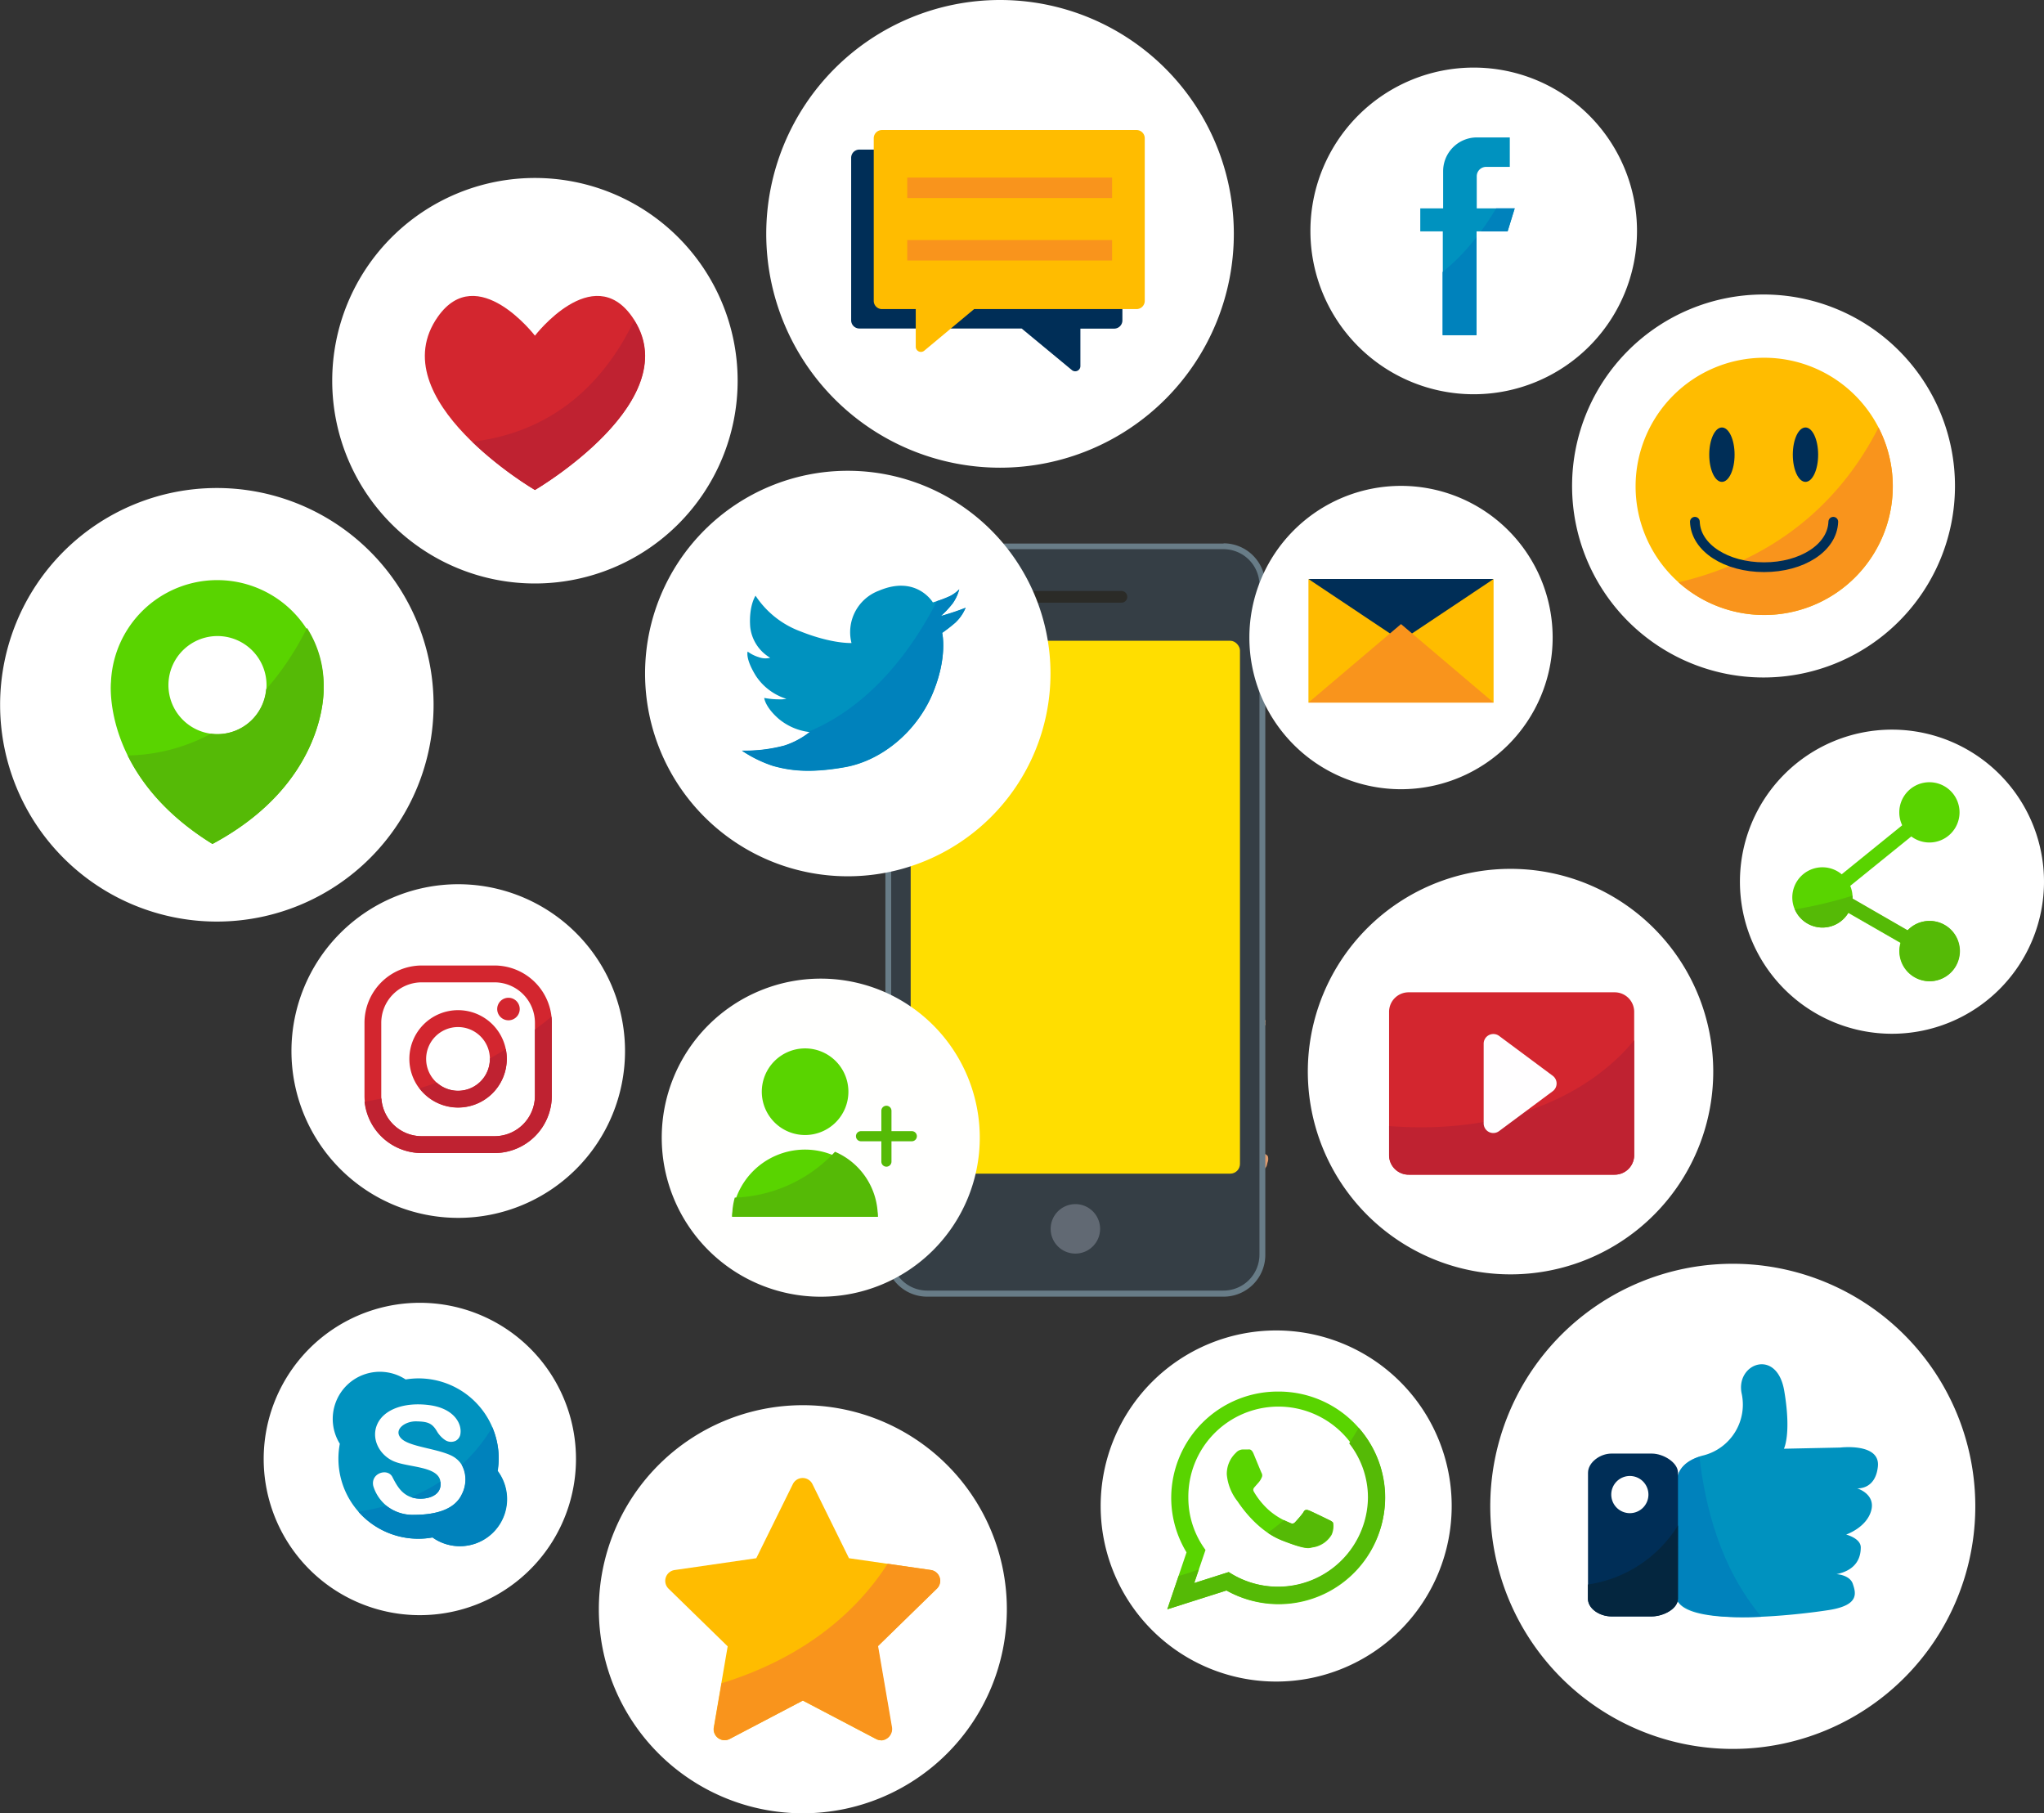 <svg xmlns="http://www.w3.org/2000/svg" viewBox="0 0 363 321.95"><rect x="0" y="0" width="363" height="321.95" fill="#333333" stroke="none"/><defs><style>.cls-1{isolation:isolate;}.cls-2{fill:#dd996b;}.cls-3{fill:#bbb9c6;opacity:0.3;mix-blend-mode:multiply;}.cls-4,.cls-5{fill:#9896aa;mix-blend-mode:darken;}.cls-5{opacity:0.5;}.cls-6{fill:#353e45;}.cls-7{fill:#687c87;}.cls-8{fill:#ffde00;}.cls-21,.cls-9{fill:none;stroke-linecap:round;}.cls-9{stroke:#2b2b27;stroke-miterlimit:10;stroke-width:2.08px;}.cls-10{fill:#616973;}.cls-11{fill:#fff;}.cls-12{fill:#d3262f;}.cls-13{fill:#bf2231;}.cls-14{fill:#fffeff;}.cls-15{fill:#fffffe;}.cls-16{fill:#59d400;}.cls-17{fill:#55ba06;}.cls-18{fill:#002e57;}.cls-19{fill:#ffbc00;}.cls-20{fill:#f9941c;}.cls-21{stroke:#002e57;stroke-linejoin:round;stroke-width:1.73px;}.cls-22{fill:#0092bf;}.cls-23{fill:#0082bc;}.cls-24{fill:#04263f;}</style></defs><title>unstructured-data</title><g class="cls-1"><g id="Layer_2" data-name="Layer 2"><g id="Layer_1-2" data-name="Layer 1"><path class="cls-2" d="M223.6,181c-1,0-.93-.48-1.36,0a5.87,5.87,0,0,0-.75,2,5.65,5.65,0,0,0-.15,1.47c-.05.51,0,.82.31.77a1.42,1.42,0,0,0,.82-.47,10.06,10.06,0,0,0,.64-1,3.38,3.38,0,0,1,.62-.9c.25-.23,1.1-.69,1-1.1s.26-.57-.26-.75A1.09,1.09,0,0,0,223.6,181Z"/><path class="cls-2" d="M222.08,204.22a7.9,7.9,0,0,1,2.11.39c.33.23,1,.48,1,.82a1.66,1.66,0,0,1-.06.92c-.15.44-.07.65-.46,1.11s0,.38-.87,1.36a14,14,0,0,0-1.31,1.87c-.46.59-.93.88-1,.77a7.19,7.19,0,0,1-1.31-1.33,9.34,9.34,0,0,1,0-2.06c0-.46-.1-1.92.2-2.26S222.08,204.22,222.08,204.22Z"/><path class="cls-3" d="M222.92,204.76a5.11,5.11,0,0,1-1.39,1.43v2.9a4.61,4.61,0,0,1,.48.09,1.74,1.74,0,0,0,.91-.17Z"/><path class="cls-3" d="M222.92,181.75a5.11,5.11,0,0,1-1.39,1.43v2.89c.17,0,.35.06.48.1a1.85,1.85,0,0,0,.91-.17Z"/><path class="cls-4" d="M219.67,190.2c.1,1.85.25,7.65,2.93,10V195.8Z"/><path class="cls-5" d="M219.67,212c.1,1.85.25,7.66,2.93,10v-4.42Z"/><rect class="cls-6" x="157.75" y="96.99" width="66.44" height="132.68" rx="6.89" ry="6.89"/><path class="cls-7" d="M217.3,97.51a6.39,6.39,0,0,1,6.37,6.37v118.9a6.39,6.39,0,0,1-6.37,6.37H164.64a6.39,6.39,0,0,1-6.37-6.37V103.88a6.39,6.39,0,0,1,6.37-6.37H217.3m0-1H164.64a7.42,7.42,0,0,0-7.4,7.41v118.9a7.41,7.41,0,0,0,7.4,7.41H217.3a7.41,7.41,0,0,0,7.41-7.41V103.88a7.42,7.42,0,0,0-7.41-7.41Z"/><rect class="cls-8" x="161.73" y="113.77" width="58.48" height="94.62" rx="1.73" ry="1.73"/><line class="cls-9" x1="182.78" y1="105.97" x2="199.16" y2="105.97"/><path class="cls-10" d="M186.59,218.2a4.39,4.39,0,1,1,4.38,4.38A4.38,4.38,0,0,1,186.59,218.2Z"/><path class="cls-11" d="M304.26,190.22a36,36,0,1,1-36-35.95A36,36,0,0,1,304.26,190.22Z"/><path class="cls-12" d="M290.22,205.14a3.47,3.47,0,0,1-3.51,3.43H250.2a3.47,3.47,0,0,1-3.51-3.43V179.63a3.47,3.47,0,0,1,3.51-3.44h36.51a3.47,3.47,0,0,1,3.51,3.44Z"/><path class="cls-13" d="M246.69,199.94v5.2a3.47,3.47,0,0,0,3.51,3.43h36.51a3.47,3.47,0,0,0,3.51-3.43V184.69C283.35,193.13,269.16,201.63,246.69,199.94Z"/><path class="cls-14" d="M263.49,185.31v14.14a1.71,1.71,0,0,0,2.74,1.38l9.51-7.07a1.71,1.71,0,0,0,0-2.76l-9.51-7.07A1.72,1.72,0,0,0,263.49,185.31Z"/><path class="cls-15" d="M174,202a28.24,28.24,0,1,1-28.24-28.24A28.24,28.24,0,0,1,174,202Z"/><path class="cls-16" d="M150.67,193.83a7.69,7.69,0,1,1-7.68-7.68A7.69,7.69,0,0,1,150.67,193.83Z"/><path class="cls-16" d="M155.91,216.05s0,.2,0,0a13,13,0,0,0-25.9-.14c0,.17,0,.11,0,.11Z"/><path class="cls-17" d="M161.93,200.84h-3.61v-3.61a.9.9,0,1,0-1.8,0v3.61h-3.61a.9.9,0,1,0,0,1.8h3.61v3.61a.9.9,0,1,0,1.8,0v-3.61h3.61a.9.9,0,1,0,0-1.8Z"/><path class="cls-17" d="M148.29,204.5a25.49,25.49,0,0,1-17.8,8.14,12.23,12.23,0,0,0-.45,3.3c0,.17,0,.11,0,.11h25.85s0,.2,0,0A12.55,12.55,0,0,0,148.29,204.5Z"/><path class="cls-11" d="M77,125.14A38.49,38.49,0,1,1,38.49,86.65,38.49,38.49,0,0,1,77,125.14Z"/><path class="cls-16" d="M57.47,122.2a18.89,18.89,0,0,0-37.76-1.12s-1.79,16.55,18,28.77C58.26,138.83,57.47,122.2,57.47,122.2Zm-19.14,8.15a8.71,8.71,0,1,1,9-8.45A8.71,8.71,0,0,1,38.33,130.35Z"/><path class="cls-17" d="M54.52,111.49a50.75,50.75,0,0,1-7.26,10.91,8.71,8.71,0,0,1-8.93,7.95,8.09,8.09,0,0,1-.86-.07,32.48,32.48,0,0,1-14.79,3.86c2.49,5,7,10.72,15.07,15.71,20.51-11,19.72-27.65,19.72-27.65A18.75,18.75,0,0,0,54.52,111.49Z"/><path class="cls-11" d="M131,67.6a36,36,0,1,1-36-36A36,36,0,0,1,131,67.6Z"/><path class="cls-12" d="M112.24,56.21C105.23,46.31,95,59.6,95,59.6S84.8,46.31,77.78,56.21C67.41,70.87,95,87,95,87S122.62,70.87,112.24,56.21Z"/><path class="cls-13" d="M83.86,78.44A66.52,66.52,0,0,0,95,87s26.78-15.63,17.62-30.1C107.81,66.92,99.19,76.59,83.86,78.44Z"/><path class="cls-11" d="M111,186.6A29.62,29.62,0,1,1,81.34,157,29.62,29.62,0,0,1,111,186.6Z"/><path class="cls-12" d="M87.79,204.73H74.89a10.19,10.19,0,0,1-10.16-10.18V181.61a10.19,10.19,0,0,1,10.16-10.18h12.9A10.19,10.19,0,0,1,98,181.61v12.94A10.19,10.19,0,0,1,87.79,204.73Zm-12.9-30.31a7.2,7.2,0,0,0-7.18,7.19v12.94a7.19,7.19,0,0,0,7.18,7.19h12.9A7.18,7.18,0,0,0,95,194.55V181.61a7.19,7.19,0,0,0-7.17-7.19Z"/><path class="cls-12" d="M81.34,196.66A8.65,8.65,0,1,1,90,188,8.66,8.66,0,0,1,81.34,196.66Zm0-14.3A5.66,5.66,0,1,0,87,188,5.66,5.66,0,0,0,81.34,182.36Z"/><path class="cls-12" d="M92.3,179.16a2,2,0,1,1-2-2A2,2,0,0,1,92.3,179.16Z"/><path class="cls-13" d="M95,182.81v11.74a7.18,7.18,0,0,1-7.17,7.19H74.89a7.19,7.19,0,0,1-7.15-6.69c-1,.21-2,.4-3,.57a10.19,10.19,0,0,0,10.11,9.11h12.9A10.19,10.19,0,0,0,98,194.55V181.61a9.82,9.82,0,0,0-.06-1.09C97,181.29,96,182.06,95,182.81Z"/><path class="cls-13" d="M87,187.93s0,0,0,.08a5.65,5.65,0,0,1-9.44,4.2c-1,.37-2,.72-3.07,1A8.63,8.63,0,0,0,90,188a8.88,8.88,0,0,0-.17-1.72C88.9,186.85,88,187.39,87,187.93Z"/><path class="cls-11" d="M275.74,113.2a26.93,26.93,0,1,1-26.93-26.93A26.93,26.93,0,0,1,275.74,113.2Z"/><polygon class="cls-18" points="232.37 102.8 265.25 102.8 248.56 117.88 232.37 102.8"/><polygon class="cls-19" points="265.25 124.75 232.37 124.75 232.37 102.81 248.81 113.78 265.25 102.81 265.25 124.75"/><polygon class="cls-20" points="232.37 124.75 248.81 110.81 265.25 124.75 232.37 124.75"/><path class="cls-11" d="M219.12,41.52A41.52,41.52,0,1,1,177.6,0,41.52,41.52,0,0,1,219.12,41.52Z"/><path class="cls-18" d="M152.62,26.56h45.25A1.46,1.46,0,0,1,199.33,28V56.89a1.46,1.46,0,0,1-1.46,1.46h-6V65a.92.92,0,0,1-1.51.71l-8.92-7.38H152.62a1.46,1.46,0,0,1-1.46-1.46V28A1.46,1.46,0,0,1,152.62,26.56Z"/><path class="cls-19" d="M201.88,23.09H156.63a1.46,1.46,0,0,0-1.46,1.46V53.42a1.46,1.46,0,0,0,1.46,1.46h6v6.67a.92.92,0,0,0,1.51.72L173,54.88h28.84a1.46,1.46,0,0,0,1.46-1.46V24.55A1.46,1.46,0,0,0,201.88,23.09Z"/><rect class="cls-20" x="161.12" y="31.53" width="36.38" height="3.63"/><rect class="cls-20" x="161.12" y="42.62" width="36.38" height="3.63"/><path class="cls-11" d="M178.81,285.73a36.23,36.23,0,1,1-36.23-36.23A36.23,36.23,0,0,1,178.81,285.73Z"/><path class="cls-19" d="M156.46,309a2,2,0,0,1-.9-.23l-13-6.82-13,6.82a1.94,1.94,0,0,1-2.81-2l2.48-14.45-10.5-10.24a1.94,1.94,0,0,1,1.08-3.31l14.5-2.1,6.49-13.15a1.94,1.94,0,0,1,3.49,0l6.48,13.15,14.51,2.1a1.94,1.94,0,0,1,1.08,3.31l-10.5,10.24,2.48,14.45a2,2,0,0,1-1.92,2.27Z"/><path class="cls-20" d="M166.89,280.08a1.94,1.94,0,0,0-1.57-1.32l-7.68-1.11c-4.85,7.54-13.67,16.32-29.49,21.22l-1.36,7.89a1.94,1.94,0,0,0,2.81,2l13-6.82,13,6.82a2,2,0,0,0,.9.23,2,2,0,0,0,1.92-2.27l-2.48-14.45,10.5-10.24A1.94,1.94,0,0,0,166.89,280.08Z"/><path class="cls-11" d="M347.19,86.29a34,34,0,1,1-34-34A34,34,0,0,1,347.19,86.29Z"/><path class="cls-19" d="M336.15,86.36a22.84,22.84,0,1,1-22.84-22.84A22.84,22.84,0,0,1,336.15,86.36Z"/><path class="cls-20" d="M298.1,103.4a22.84,22.84,0,0,0,35.51-27.5C328.43,86.12,318.19,98.64,298.1,103.4Z"/><path class="cls-18" d="M308.05,80.73c0,2.67-1,4.83-2.25,4.83s-2.25-2.16-2.25-4.83,1-4.83,2.25-4.83S308.05,78.06,308.05,80.73Z"/><path class="cls-18" d="M322.89,80.73c0,2.67-1,4.83-2.25,4.83s-2.25-2.16-2.25-4.83,1-4.83,2.25-4.83S322.89,78.06,322.89,80.73Z"/><path class="cls-21" d="M301,92.64c.15,4.65,5.59,8.07,12.29,8.07s12.13-3.42,12.29-8.07"/><path class="cls-11" d="M186.56,119.59a36,36,0,1,1-36-36A36,36,0,0,1,186.56,119.59Z"/><path class="cls-22" d="M169.75,110.49a28.71,28.71,0,0,1-2.43,1.9s1.06,4.33-1.76,10.93-8.95,11.75-15.52,12.91-10,.52-12.71-.21a22.42,22.42,0,0,1-5.56-2.71,27.32,27.32,0,0,0,7.52-.9,14.47,14.47,0,0,0,4.53-2.42,10.46,10.46,0,0,1-5.52-2.35c-2.45-2.13-2.58-3.72-2.58-3.72a14,14,0,0,0,2.51.25,6,6,0,0,0,1.43-.09,10.08,10.08,0,0,1-5.41-4.06c-1.94-3.13-1.47-4.33-1.47-4.33a6.42,6.42,0,0,0,2,1,3.36,3.36,0,0,0,2,.1,7.25,7.25,0,0,1-3.55-5.51c-.27-3.74.95-5.51.95-5.51a16.32,16.32,0,0,0,7.94,6.32c5.68,2.27,9.1,2.08,9.1,2.08a7.86,7.86,0,0,1,4.87-9.29c6.67-2.84,9.58,2.08,9.58,2.08a22.87,22.87,0,0,0,3.08-1.14,6.08,6.08,0,0,0,1.58-1.18,7.67,7.67,0,0,1-1.18,2.53,17.86,17.86,0,0,1-2.08,2.22s1.32-.34,2.48-.74,1.91-.7,1.91-.7a7.48,7.48,0,0,1-1.75,2.56Z"/><path class="cls-23" d="M167.11,109.37a17.86,17.86,0,0,0,2.08-2.22,7.67,7.67,0,0,0,1.18-2.53,6.08,6.08,0,0,1-1.58,1.18,18,18,0,0,1-2.39.93c-4.3,8.35-11.6,18.57-22.91,23.22l.33,0a14.47,14.47,0,0,1-4.53,2.42,27.32,27.32,0,0,1-7.52.9,22.42,22.42,0,0,0,5.56,2.71c2.67.73,6.15,1.38,12.71.21s12.71-6.31,15.52-12.91,1.76-10.93,1.76-10.93a28.71,28.71,0,0,0,2.43-1.9,7.48,7.48,0,0,0,1.75-2.56s-.75.31-1.91.7S167.11,109.37,167.11,109.37Z"/><path class="cls-11" d="M290.72,41a29,29,0,1,1-29-29A29,29,0,0,1,290.72,41Z"/><path class="cls-22" d="M267.75,41.08h-5.52V59.51h-6V41.08h-4V37h4.06v-6.6a6,6,0,0,1,6-6h5.84v5.23h-4.21a1.67,1.67,0,0,0-1.66,1.67V37H269Z"/><path class="cls-23" d="M256.19,48.3V59.51h6V42.12A36,36,0,0,1,256.19,48.3Z"/><path class="cls-23" d="M263,41.08h4.73L269,37h-3.29C264.9,38.34,264,39.73,263,41.08Z"/><path class="cls-11" d="M102.29,259.05a27.73,27.73,0,1,1-27.72-27.73A27.72,27.72,0,0,1,102.29,259.05Z"/><path class="cls-22" d="M88.4,261.18a14.61,14.61,0,0,0,.17-2.2,14.24,14.24,0,0,0-14.23-14.24,14.47,14.47,0,0,0-2.3.19,8.37,8.37,0,0,0-11.69,11.42,14.21,14.21,0,0,0,14,16.86,13.76,13.76,0,0,0,2.5-.23,8.36,8.36,0,0,0,11.56-11.8Zm-6.34,4.14c-1.22,2.61-4.4,3.65-8.54,3.65a7.22,7.22,0,0,1-7.23-5.13c-.5-2.29,2.55-3.23,3.39-1.6s1.79,3.45,4.24,3.81c1.81.26,4.75-.38,4.28-3.08s-5.81-2.39-8.36-3.55-4-4.09-2.8-6.63,4.75-3.87,9.15-3.31,5.81,3.24,5.59,5a1.65,1.65,0,0,1-.83,1.33,1.92,1.92,0,0,1-2-.19,4.83,4.83,0,0,1-1.35-1.48c-.85-1.45-1.63-1.73-3.68-1.77s-4.08,1.52-2.7,3,6,1.76,8.77,3S83.29,262.71,82.06,265.32Z"/><path class="cls-23" d="M73.92,266.05c1.79.25,4.67-.37,4.29-3A31.8,31.8,0,0,1,73,265.82,4.74,4.74,0,0,0,73.92,266.05Z"/><path class="cls-23" d="M88.57,259a14.2,14.2,0,0,0-1.14-5.58A30.56,30.56,0,0,1,82,260.1a5.59,5.59,0,0,1,0,5.22c-1.22,2.61-4.4,3.65-8.54,3.65a7.77,7.77,0,0,1-4.87-1.62,42.87,42.87,0,0,1-4.94,1.07,14.2,14.2,0,0,0,10.63,4.79,13.76,13.76,0,0,0,2.5-.23,8.36,8.36,0,0,0,11.56-11.8A14.61,14.61,0,0,0,88.57,259Z"/><path class="cls-11" d="M257.81,267.4a31.17,31.17,0,1,1-31.17-31.17A31.17,31.17,0,0,1,257.81,267.4Z"/><path class="cls-16" d="M227,247.08a18.91,18.91,0,0,0-19,18.83,18.67,18.67,0,0,0,2.72,9.72l-3.42,10.11,10.51-3.34A18.88,18.88,0,1,0,227,247.08Zm0,34.67a16,16,0,0,1-8.78-2.62l-6.13,1.95,2-5.88a15.61,15.61,0,0,1-3.05-9.28,16,16,0,1,1,16,15.83Z"/><path class="cls-16" d="M236.57,270.25c-.12-.19-.42-.31-.89-.54s-2.75-1.34-3.17-1.5-.74-.23-1,.24-1.2,1.49-1.48,1.8-.54.35-1,.12a12.6,12.6,0,0,1-3.75-2.29,13.74,13.74,0,0,1-2.59-3.2c-.27-.46,0-.71.2-.94s.47-.53.71-.81a3.34,3.34,0,0,0,.46-.77.83.83,0,0,0,0-.8c-.12-.24-1.05-2.51-1.43-3.43s-.78-.77-1-.77-.58,0-.89,0a1.69,1.69,0,0,0-1.24.58,5.14,5.14,0,0,0-1.63,3.85,9,9,0,0,0,1.9,4.77c.24.31,3.22,5.13,8,7s4.73,1.23,5.58,1.16a4.7,4.7,0,0,0,3.14-2.2,3.78,3.78,0,0,0,.27-2.2Z"/><path class="cls-17" d="M239.61,256.28a15.63,15.63,0,0,1,3.33,9.64,16,16,0,0,1-24.73,13.21l-6.13,1.95.82-2.42c-1.16.43-2.36.82-3.59,1.17l-2,5.91,10.51-3.34A19,19,0,0,0,246,265.92a18.66,18.66,0,0,0-4.7-12.39C240.74,254.44,240.2,255.36,239.61,256.28Z"/><path class="cls-17" d="M235.68,269.71c-.46-.23-2.75-1.34-3.17-1.5s-.74-.23-1,.24-1.2,1.49-1.48,1.8-.54.35-1,.12c-.19-.1-.57-.24-1-.47-.92.77-1.87,1.53-2.87,2.26a12.59,12.59,0,0,0,2.52,1.33c4.73,1.85,4.73,1.23,5.58,1.16a4.7,4.7,0,0,0,3.14-2.2,3.78,3.78,0,0,0,.27-2.2C236.45,270.06,236.15,269.94,235.68,269.71Z"/><path class="cls-11" d="M350.8,267.46a43.07,43.07,0,1,1-43.06-43.07A43.06,43.06,0,0,1,350.8,267.46Z"/><path class="cls-22" d="M298,262.12s.18-2.65,4.61-3.73a9.31,9.31,0,0,0,6.69-11c-1.08-5.3,6.27-8.11,7.57-.43s-.06,10.27-.06,10.27l10-.21s7.12-.87,6.69,3.35-3.69,3.89-3.69,3.89,3.35,1,2.49,4-4.44,4.21-4.44,4.21,2.6.65,2.6,2.28-.62,4-4.31,4.75c0,0,2.36.11,2.9,1.73s1.22,3.79-4.3,4.65-24,3-26.78-1.51Z"/><path class="cls-23" d="M312.81,287.07c-7.33-8.74-10-19.66-11-28.41-3.58,1.2-3.87,3.46-3.87,3.46v22.23C300.7,286.93,306.46,287.34,312.81,287.07Z"/><path class="cls-18" d="M298,283.84c0,1.85-2.66,3.16-4.64,3.16h-7.19c-2,0-4.15-1.31-4.15-3.16V261.5c0-1.85,2.16-3.41,4.15-3.41h7.19c2,0,4.64,1.56,4.64,3.41Z"/><path class="cls-24" d="M298,270.84a22.66,22.66,0,0,1-16,10.5v2.5c0,1.85,2.16,3.16,4.15,3.16h7.19c2,0,4.64-1.31,4.64-3.16Z"/><path class="cls-11" d="M292.75,265.37a3.3,3.3,0,1,1-3.3-3.3A3.3,3.3,0,0,1,292.75,265.37Z"/><path class="cls-11" d="M363,156.55a27,27,0,1,1-27-27A27,27,0,0,1,363,156.55Z"/><path class="cls-16" d="M348,144.24a5.35,5.35,0,1,1-5.35-5.35A5.35,5.35,0,0,1,348,144.24Z"/><path class="cls-16" d="M348,168.87a5.35,5.35,0,1,1-5.35-5.35A5.35,5.35,0,0,1,348,168.87Z"/><path class="cls-16" d="M329,159.34a5.35,5.35,0,1,1-5.35-5.35A5.36,5.36,0,0,1,329,159.34Z"/><path class="cls-16" d="M342.67,170.13A1.31,1.31,0,0,1,342,170l-17.8-10.23a1.29,1.29,0,0,1-.63-1,1.26,1.26,0,0,1,.47-1.08l17.79-14.41a1.27,1.27,0,1,1,1.6,2l-16.36,13.24,16.19,9.31a1.26,1.26,0,0,1,.47,1.73A1.25,1.25,0,0,1,342.67,170.13Z"/><path class="cls-17" d="M342.67,163.52a5.35,5.35,0,0,0-3.87,1.66L329,159.53c0-.07,0-.13,0-.19s0-.2,0-.31a77,77,0,0,1-10.24,2.44,5.34,5.34,0,0,0,9.52.56l9.31,5.35a5.21,5.21,0,0,0-.22,1.49,5.35,5.35,0,1,0,5.35-5.35Z"/></g></g></g></svg>